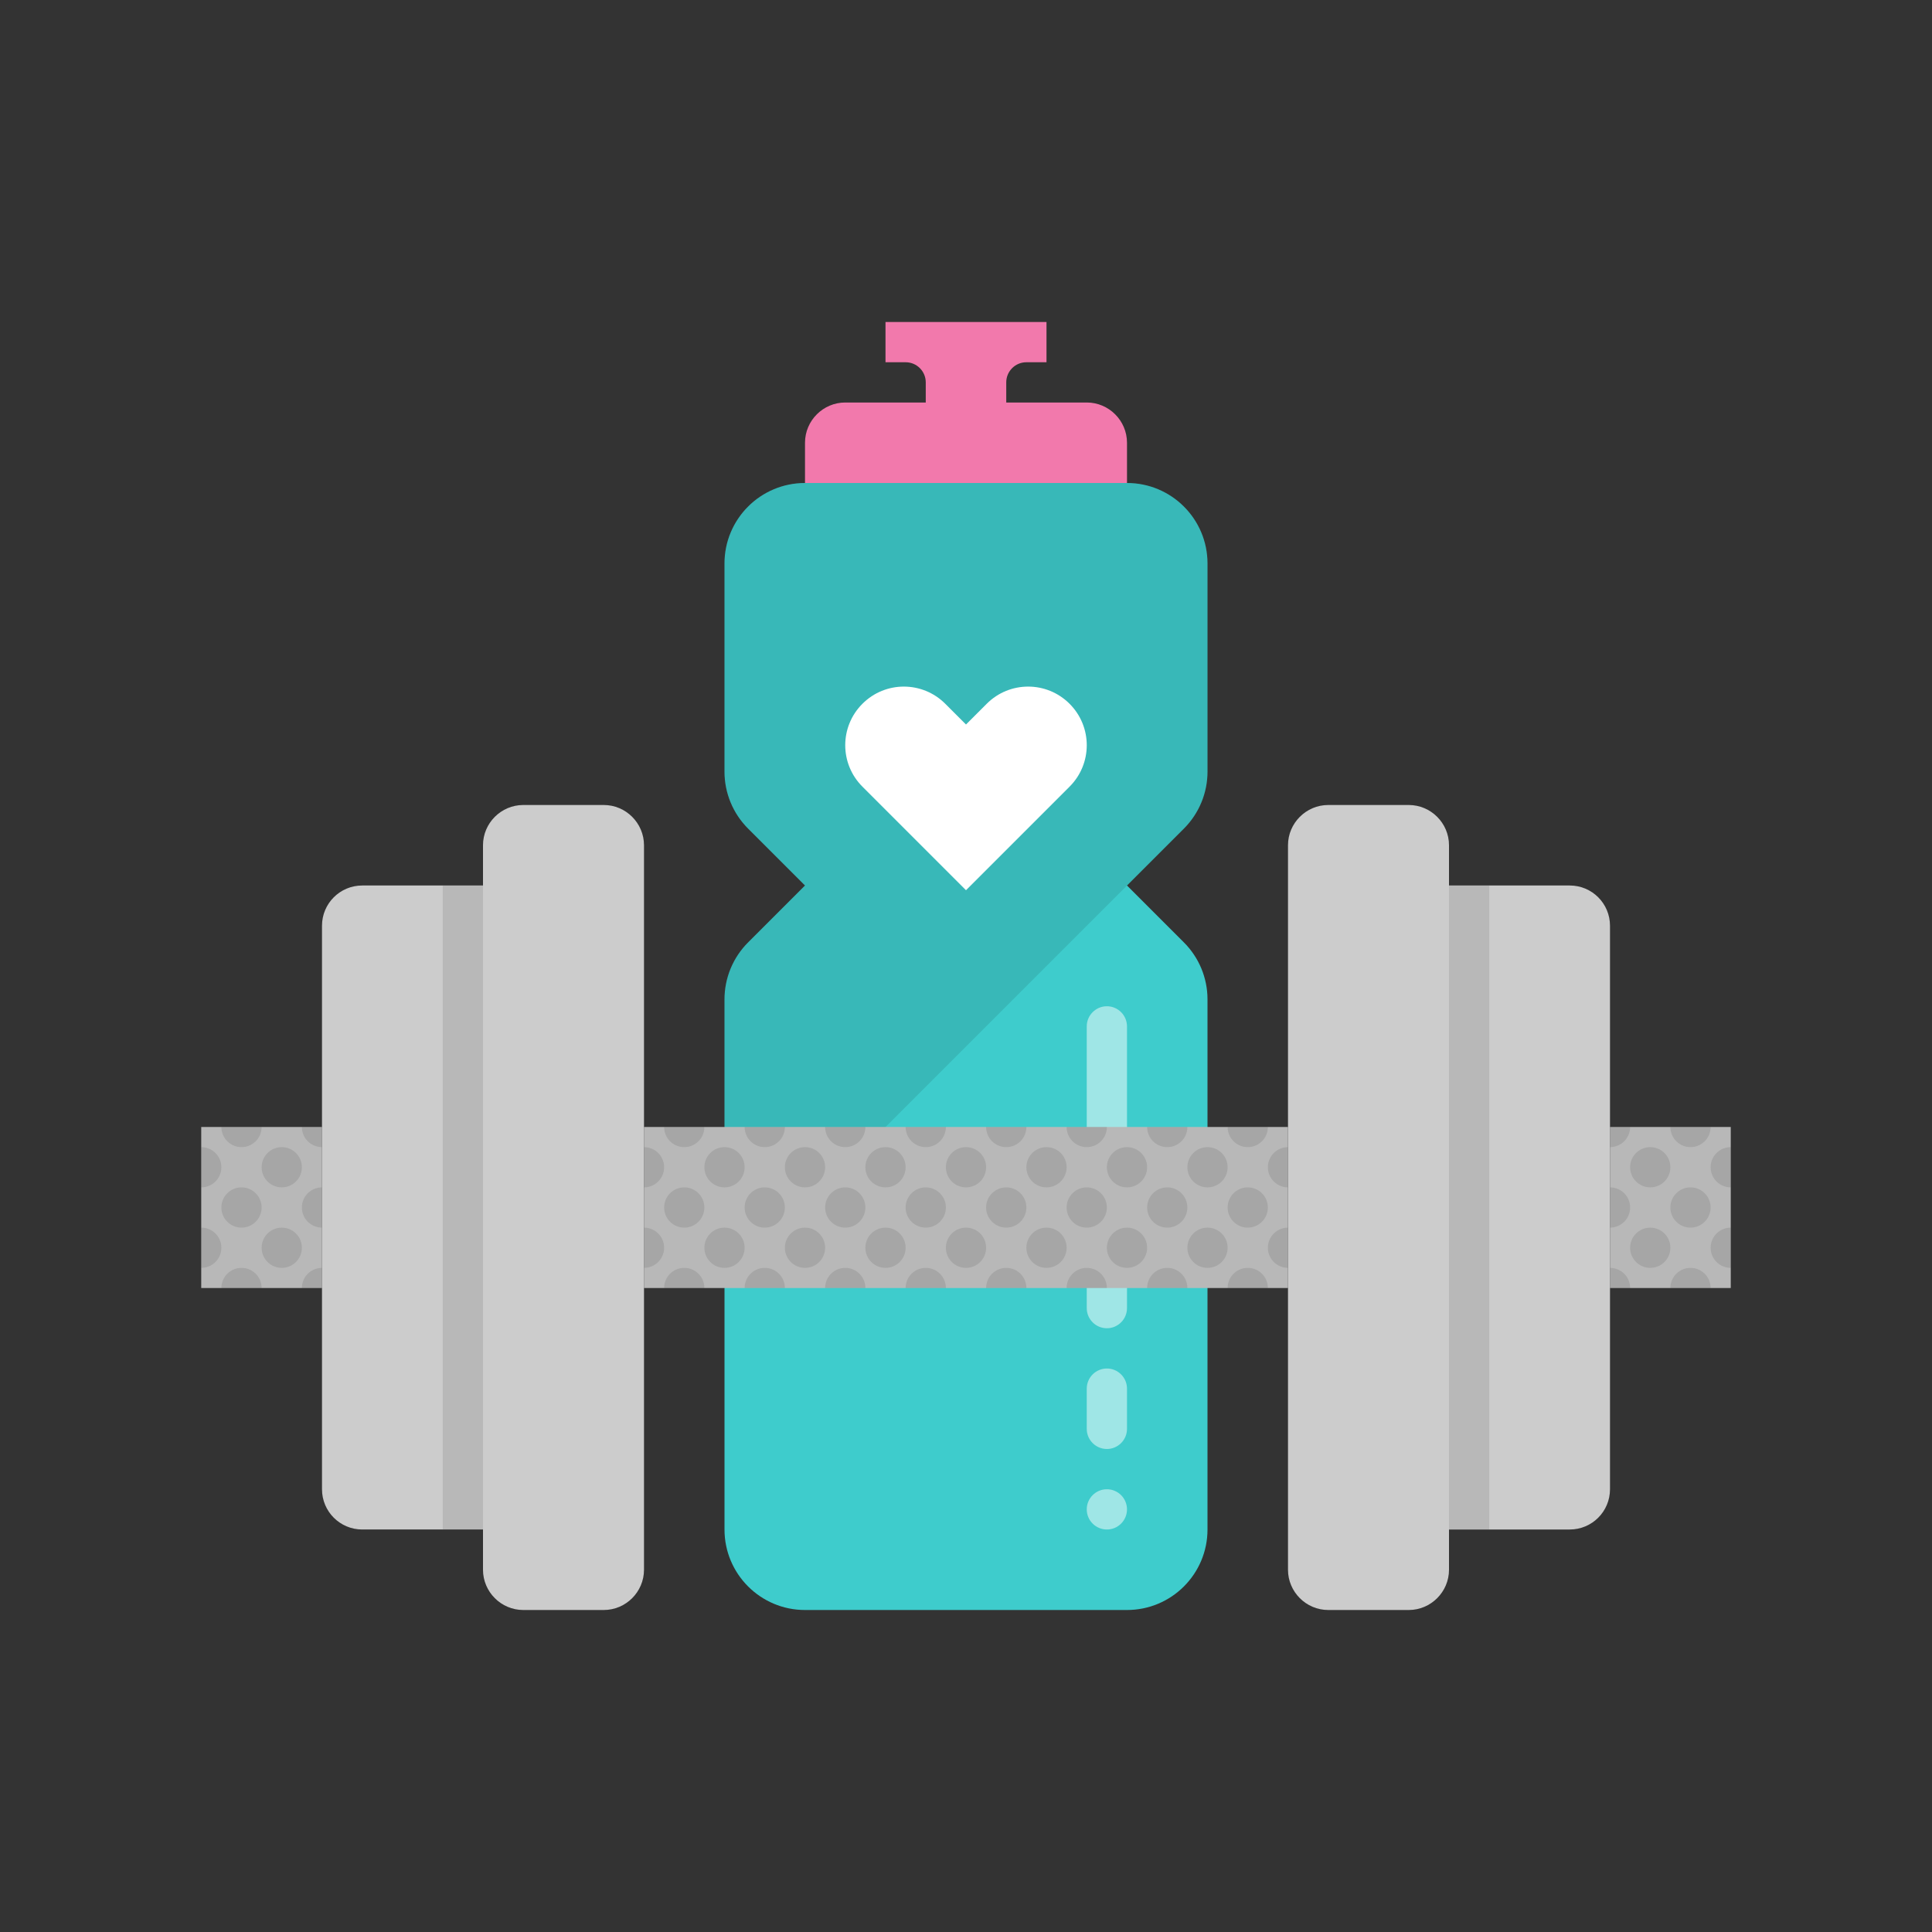 <?xml version="1.0" encoding="utf-8"?>
<!-- Generator: Adobe Illustrator 16.0.4, SVG Export Plug-In . SVG Version: 6.00 Build 0)  -->
<!DOCTYPE svg PUBLIC "-//W3C//DTD SVG 1.1//EN" "http://www.w3.org/Graphics/SVG/1.1/DTD/svg11.dtd">
<svg version="1.1" id="Layer_1" xmlns="http://www.w3.org/2000/svg" xmlns:xlink="http://www.w3.org/1999/xlink" x="0px" y="0px"
	 width="576px" height="576px" viewBox="0 0 576 576" enable-background="new 0 0 576 576" xml:space="preserve">
<rect x="0" y="0" width="576" height="576" fill="#333333" stroke="none"/>
<g>
	<g>
		<g>
			<path fill="#3ECCCC" d="M360,230.062V168c0-13.254-10.746-24-24-24h-96c-13.254,0-24,10.746-24,24v62.062
				c0,6.363,2.531,12.469,7.031,16.969L240,264l-16.969,16.969c-4.5,4.5-7.031,10.605-7.031,16.969V456c0,13.254,10.746,24,24,24h96
				c13.254,0,24-10.746,24-24V297.938c0-6.363-2.531-12.469-7.031-16.969L336,264l16.969-16.969
				C357.469,242.531,360,236.426,360,230.062z"/>
		</g>
		<path fill="#F279AC" d="M336,132c0-6.598-5.402-12-12-12h-24v-6c0-3.316,2.684-6,6-6h6V96h-48v12h6c3.316,0,6,2.684,6,6v6h-24
			c-6.598,0-12,5.402-12,12v12h96V132z"/>
		<path opacity="0.1" d="M360,230.062V168c0-13.254-10.746-24-24-24h-96c-13.254,0-24,10.746-24,24v62.062
			c0,6.363,2.531,12.469,7.031,16.969L240,264l-16.969,16.969c-4.5,4.5-7.031,10.605-7.031,16.969V384l120-120l16.969-16.969
			C357.469,242.531,360,236.426,360,230.062z"/>
		<path fill="#FFFFFF" d="M318.879,209.824c-6.82-6.832-17.883-6.832-24.703,0L288,216l-6.176-6.176
			c-6.832-6.832-17.883-6.832-24.703,0c-6.832,6.82-6.832,17.883,0,24.703L288,265.406l30.879-30.879
			C325.711,227.707,325.711,216.645,318.879,209.824z"/>
	</g>
	<g opacity="0.5">
		<path fill="#FFFFFF" d="M336,390c0,3.305-2.695,6-6,6l0,0c-3.305,0-6-2.695-6-6v-84c0-3.305,2.695-6,6-6l0,0c3.305,0,6,2.695,6,6
			V390z"/>
		<path fill="#FFFFFF" d="M324,414c0-3.305,2.695-6,6-6l0,0c3.305,0,6,2.695,6,6v12c0,3.305-2.695,6-6,6l0,0c-3.305,0-6-2.695-6-6
			V414z"/>
		<circle fill="#FFFFFF" cx="330" cy="450" r="6"/>
	</g>
</g>
<rect x="192" y="336" fill="#CCCCCC" width="192" height="48"/>
<rect x="60" y="336" fill="#CCCCCC" width="36" height="48"/>
<rect x="480" y="336" fill="#CCCCCC" width="36" height="48"/>
<g opacity="0.1">
	<circle cx="204" cy="360" r="6"/>
	<path d="M204,342c3.316,0,6-2.684,6-6h-12C198,339.316,200.684,342,204,342z"/>
	<path d="M204,378c-3.316,0-6,2.684-6,6h12C210,380.684,207.316,378,204,378z"/>
	<circle cx="228" cy="360" r="6"/>
	<path d="M228,342c3.316,0,6-2.684,6-6h-12C222,339.316,224.684,342,228,342z"/>
	<path d="M228,378c-3.316,0-6,2.684-6,6h12C234,380.684,231.316,378,228,378z"/>
	<circle cx="252" cy="360" r="6"/>
	<path d="M252,342c3.316,0,6-2.684,6-6h-12C246,339.316,248.684,342,252,342z"/>
	<path d="M252,378c-3.316,0-6,2.684-6,6h12C258,380.684,255.316,378,252,378z"/>
	<circle cx="276" cy="360" r="6"/>
	<path d="M276,342c3.316,0,6-2.684,6-6h-12C270,339.316,272.684,342,276,342z"/>
	<path d="M276,378c-3.316,0-6,2.684-6,6h12C282,380.684,279.316,378,276,378z"/>
	<circle cx="300" cy="360" r="6"/>
	<path d="M300,342c3.316,0,6-2.684,6-6h-12C294,339.316,296.684,342,300,342z"/>
	<path d="M300,378c-3.316,0-6,2.684-6,6h12C306,380.684,303.316,378,300,378z"/>
	<circle cx="324" cy="360" r="6"/>
	<path d="M324,342c3.316,0,6-2.684,6-6h-12C318,339.316,320.684,342,324,342z"/>
	<path d="M324,378c-3.316,0-6,2.684-6,6h12C330,380.684,327.316,378,324,378z"/>
	<circle cx="348" cy="360" r="6"/>
	<path d="M348,342c3.316,0,6-2.684,6-6h-12C342,339.316,344.684,342,348,342z"/>
	<path d="M348,378c-3.316,0-6,2.684-6,6h12C354,380.684,351.316,378,348,378z"/>
	<circle cx="372" cy="360" r="6"/>
	<path d="M372,342c3.316,0,6-2.684,6-6h-12C366,339.316,368.684,342,372,342z"/>
	<path d="M372,378c-3.316,0-6,2.684-6,6h12C378,380.684,375.316,378,372,378z"/>
	<circle cx="216" cy="348" r="6"/>
	<circle cx="216" cy="372" r="6"/>
	<path d="M198,348c0-3.316-2.684-6-6-6v12C195.316,354,198,351.316,198,348z"/>
	<path d="M192,366v12c3.316,0,6-2.684,6-6S195.316,366,192,366z"/>
	<circle cx="240" cy="348" r="6"/>
	<circle cx="240" cy="372" r="6"/>
	<circle cx="264" cy="348" r="6"/>
	<circle cx="264" cy="372" r="6"/>
	<circle cx="288" cy="348" r="6"/>
	<circle cx="288" cy="372" r="6"/>
	<circle cx="312" cy="348" r="6"/>
	<circle cx="312" cy="372" r="6"/>
	<circle cx="336" cy="348" r="6"/>
	<circle cx="336" cy="372" r="6"/>
	<circle cx="360" cy="348" r="6"/>
	<circle cx="360" cy="372" r="6"/>
	<path d="M378,348c0,3.316,2.684,6,6,6v-12C380.684,342,378,344.684,378,348z"/>
	<path d="M378,372c0,3.316,2.684,6,6,6v-12C380.684,366,378,368.684,378,372z"/>
</g>
<g opacity="0.1">
	<circle cx="72" cy="360" r="6"/>
	<path d="M72,342c3.316,0,6-2.684,6-6H66C66,339.316,68.684,342,72,342z"/>
	<path d="M72,378c-3.316,0-6,2.684-6,6h12C78,380.684,75.316,378,72,378z"/>
	<path d="M96,366c-3.316,0-6-2.684-6-6s2.684-6,6-6"/>
	<path d="M96,336h-6c0,3.316,2.684,6,6,6V336z"/>
	<circle cx="84" cy="348" r="6"/>
	<circle cx="84" cy="372" r="6"/>
	<path d="M66,348c0-3.316-2.684-6-6-6v12C63.316,354,66,351.316,66,348z"/>
	<path d="M60,366v12c3.316,0,6-2.684,6-6S63.316,366,60,366z"/>
	<path d="M96,378c-3.316,0-6,2.684-6,6h6V378z"/>
</g>
<g opacity="0.1">
	<circle cx="504" cy="360" r="6"/>
	<path d="M504,378c-3.316,0-6,2.684-6,6h12C510,380.684,507.316,378,504,378z"/>
	<path d="M504,342c3.316,0,6-2.684,6-6h-12C498,339.316,500.684,342,504,342z"/>
	<path d="M480,354c3.316,0,6,2.684,6,6s-2.684,6-6,6"/>
	<path d="M480,384h6c0-3.316-2.684-6-6-6V384z"/>
	<circle cx="492" cy="372" r="6"/>
	<circle cx="492" cy="348" r="6"/>
	<path d="M510,372c0,3.316,2.684,6,6,6v-12C512.684,366,510,368.684,510,372z"/>
	<path d="M516,354v-12c-3.316,0-6,2.684-6,6S512.684,354,516,354z"/>
	<path d="M480,342c3.316,0,6-2.684,6-6h-6V342z"/>
</g>
<path fill="#CCCCCC" d="M108,264h36v192h-36c-6.633,0-12-5.367-12-12V276C96,269.367,101.367,264,108,264z"/>
<path fill="#CCCCCC" d="M192,468c0,6.598-5.402,12-12,12h-24c-6.598,0-12-5.402-12-12V252c0-6.598,5.402-12,12-12h24
	c6.598,0,12,5.402,12,12V468z"/>
<rect x="132" y="264" opacity="0.1" width="12" height="192"/>
<g>
	<path fill="#CCCCCC" d="M468,456h-36V264h36c6.633,0,12,5.367,12,12v168C480,450.633,474.633,456,468,456z"/>
	<path fill="#CCCCCC" d="M384,252c0-6.598,5.402-12,12-12h24c6.598,0,12,5.402,12,12v216c0,6.598-5.402,12-12,12h-24
		c-6.598,0-12-5.402-12-12V252z"/>
	<rect x="432" y="264" opacity="0.1" width="12" height="192"/>
</g>
<g>
	<rect x="192" y="336" opacity="0.1" width="192" height="48"/>
	<rect x="60" y="336" opacity="0.1" width="36" height="48"/>
	<rect x="480" y="336" opacity="0.1" width="36" height="48"/>
</g>
</svg>
